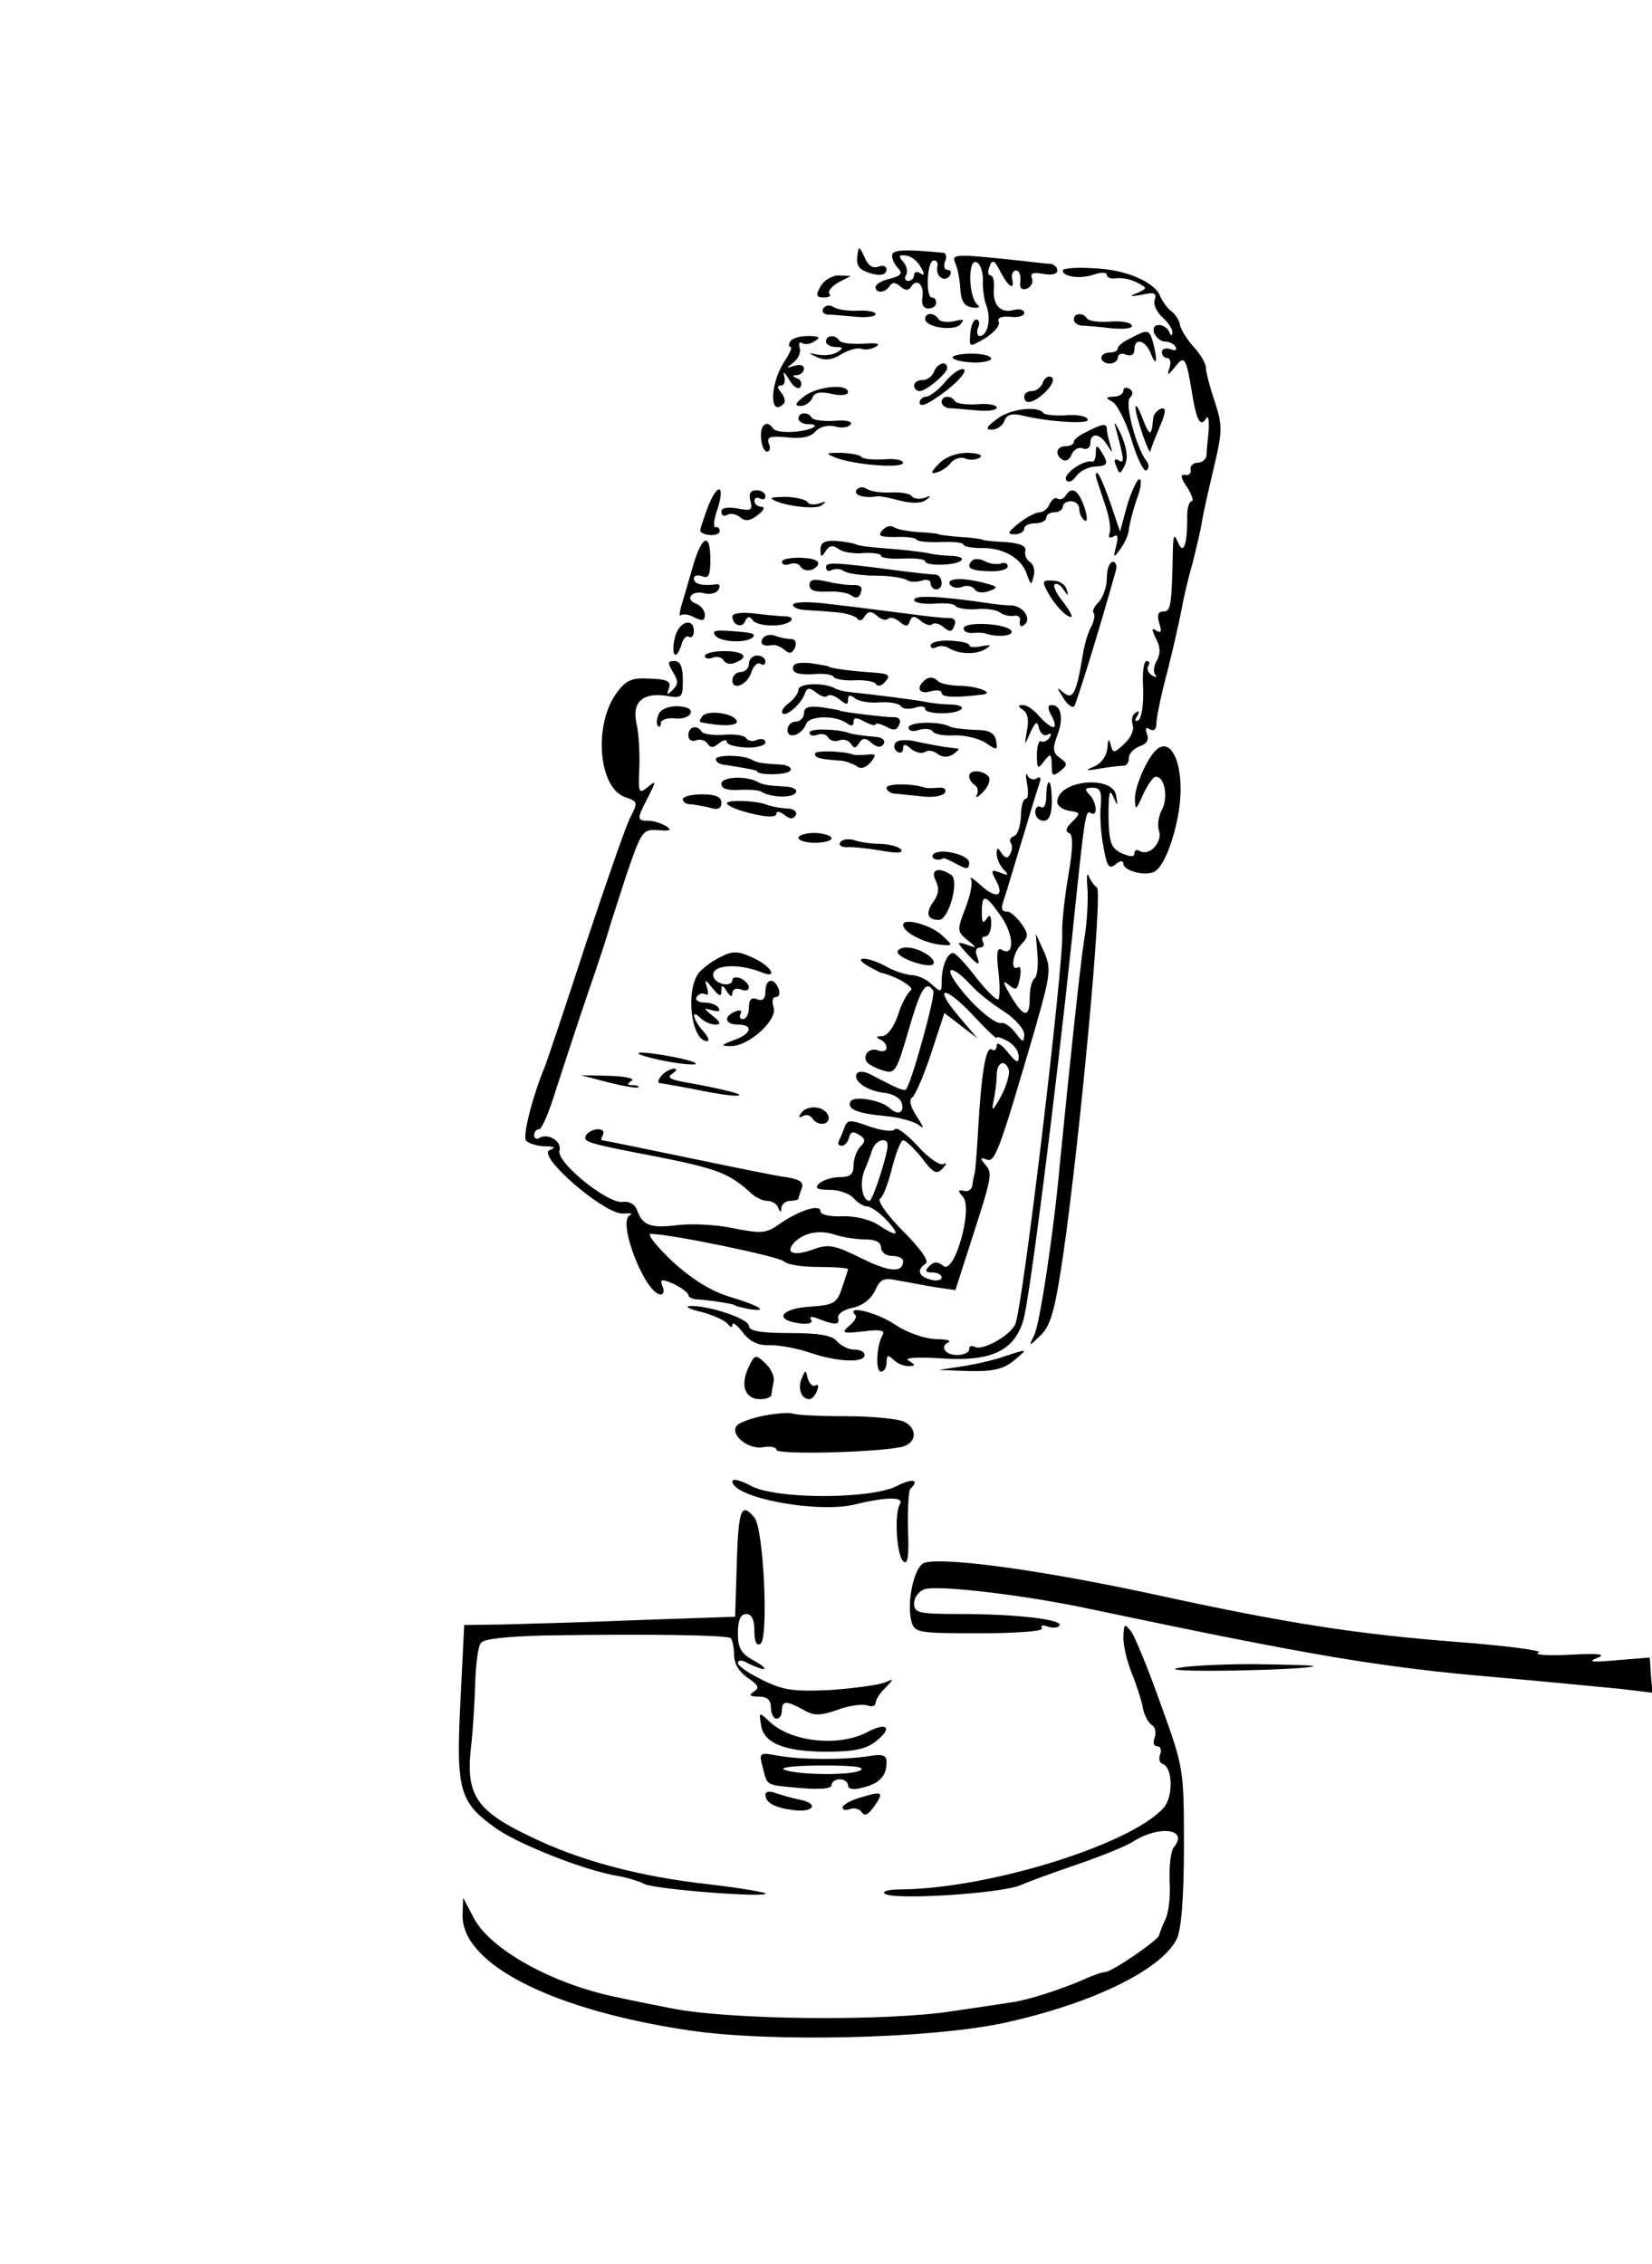 <?xml version="1.0" standalone="no"?>
<!DOCTYPE svg PUBLIC "-//W3C//DTD SVG 20010904//EN"
 "http://www.w3.org/TR/2001/REC-SVG-20010904/DTD/svg10.dtd">
<svg version="1.0" xmlns="http://www.w3.org/2000/svg"
 width="300pt" height="411pt" viewBox="0 0 300 411"
 preserveAspectRatio="xMidYMid meet">
<g transform="translate(0,411) scale(0.1,-0.1)"
fill="#000000" stroke="none">
<path d="M1559 3658 c-5 -24 -3 -34 11 -40 23 -10 40 -9 40 3 0 6 -7 8 -15 5
-10 -4 -19 2 -25 17 -5 12 -10 19 -11 15z"/>
<path d="M1620 3646 c0 -7 5 -17 11 -23 9 -9 5 -14 -15 -19 -14 -3 -26 -10
-26 -15 0 -12 17 -11 25 1 5 8 11 8 20 0 9 -8 15 -8 20 0 10 16 24 2 20 -20
-2 -13 2 -20 11 -20 8 0 14 5 14 10 0 6 -3 10 -8 10 -11 0 -9 65 3 67 6 1 9
-4 7 -12 -3 -17 14 -29 23 -15 3 5 2 10 -4 10 -6 0 -8 7 -5 15 4 8 2 15 -2 16
-72 7 -94 6 -94 -5z m52 -21 c8 -13 7 -16 -1 -11 -6 4 -11 2 -11 -3 0 -6 -5
-11 -11 -11 -5 0 -7 5 -4 10 4 6 2 17 -5 25 -9 10 -8 13 6 11 9 -1 21 -11 26
-21z"/>
<path d="M1735 3632 c4 -9 8 -30 9 -47 1 -21 7 -31 21 -33 11 -2 16 0 10 5
-16 13 -18 83 -2 77 7 -2 12 -17 12 -32 -1 -15 2 -37 7 -49 8 -24 1 -53 -13
-53 -4 0 -6 7 -3 15 4 8 2 15 -3 15 -5 0 -10 -11 -11 -26 -2 -25 -2 -25 27 -8
16 10 27 23 25 29 -4 8 4 11 20 10 14 -2 26 1 26 7 0 6 -9 8 -20 5 -24 -6 -38
10 -35 41 1 12 -2 22 -6 22 -5 0 -6 7 -2 16 5 14 9 12 20 -10 15 -28 26 -34
21 -12 -2 8 2 15 7 15 6 0 9 -9 8 -19 -2 -13 2 -17 12 -14 7 3 12 11 9 19 -4
9 2 11 20 8 16 -3 26 -1 26 6 0 6 -6 11 -12 12 -7 0 -29 3 -48 5 -130 14 -132
13 -125 -4z"/>
<path d="M1930 3619 c0 -12 33 -16 58 -7 12 4 22 4 22 -1 0 -5 8 -8 18 -6 9 1
26 -2 37 -8 19 -10 19 -10 0 -19 -15 -6 -13 -7 9 -3 22 5 27 3 23 -9 -3 -8 3
-22 14 -32 10 -9 19 -22 18 -28 0 -6 -3 -6 -6 2 -2 6 -11 12 -19 12 -8 0 -11
-6 -8 -15 4 -8 12 -15 19 -15 8 0 17 -4 20 -10 3 -6 -1 -7 -9 -4 -9 3 -16 1
-16 -5 0 -6 4 -11 10 -11 5 0 7 -8 4 -17 -5 -16 -4 -16 10 1 17 22 20 18 31
-49 8 -49 15 -61 25 -45 4 7 6 -2 5 -21 -2 -19 -4 -40 -4 -46 -1 -7 -8 -13
-16 -13 -8 0 -14 -6 -13 -12 2 -7 -3 -12 -10 -10 -9 1 -8 -5 4 -23 9 -14 12
-25 8 -25 -5 0 -9 -15 -8 -32 0 -47 -7 -67 -17 -42 -7 15 -8 13 -9 -11 -2
-106 -4 -115 -17 -115 -10 0 -12 -6 -8 -21 5 -15 4 -19 -5 -14 -9 6 -9 3 -1
-14 8 -14 9 -27 2 -40 -6 -10 -7 -22 -3 -26 4 -5 1 -5 -6 -1 -7 4 -10 12 -7
17 4 5 2 9 -3 9 -5 0 -8 -22 -6 -50 1 -27 -3 -53 -8 -57 -7 -4 -8 -1 -3 7 5 8
4 11 -3 6 -6 -4 -8 -13 -5 -22 3 -8 -3 -23 -15 -34 -19 -18 -21 -18 -25 -2 -3
12 -5 11 -6 -6 -1 -13 -10 -27 -23 -33 -19 -8 -18 -9 11 -4 18 3 37 5 42 5 5
0 9 6 9 14 0 8 9 17 19 21 13 4 18 12 14 22 -4 11 -2 14 5 9 8 -4 12 0 12 11
0 10 9 54 21 98 11 44 22 94 25 110 3 17 11 53 19 80 7 28 16 64 18 80 3 17
13 61 22 99 15 63 15 74 1 117 -9 26 -16 54 -16 61 0 8 -10 25 -22 38 -12 13
-23 31 -25 39 -1 9 -8 20 -16 26 -7 5 -16 18 -20 27 -10 26 -62 49 -122 51
-30 2 -55 0 -55 -4z"/>
<path d="M1490 3590 c-9 -16 -8 -20 6 -20 10 0 14 3 10 7 -3 4 4 13 16 20 l23
12 -22 1 c-12 0 -27 -9 -33 -20z"/>
<path d="M1495 3550 c-3 -5 0 -10 7 -11 7 0 30 -2 51 -4 20 -2 37 0 37 5 0 4
-15 7 -32 6 -18 -1 -38 2 -45 7 -6 4 -14 3 -18 -3z"/>
<path d="M1680 3531 c0 -15 52 -23 64 -10 8 9 6 10 -11 6 -13 -3 -26 -1 -29 4
-7 12 -24 12 -24 0z"/>
<path d="M1950 3530 c0 -5 6 -10 13 -11 6 0 31 -2 55 -5 26 -2 41 0 37 6 -3 5
-21 8 -41 6 -19 -1 -37 1 -40 6 -7 11 -24 10 -24 -2z"/>
<path d="M2053 3496 c-13 -6 -23 -14 -23 -18 0 -5 -7 -8 -15 -8 -8 0 -15 -4
-15 -10 0 -5 7 -10 15 -10 8 0 15 5 15 11 0 6 7 9 15 5 9 -3 15 0 15 9 0 23
20 18 30 -7 10 -26 13 -14 4 20 -7 24 -9 25 -41 8z"/>
<path d="M1435 3490 c-3 -5 -3 -10 1 -10 3 0 -2 -12 -12 -27 -26 -40 -27 -102
-1 -76 4 3 2 12 -4 20 -8 9 -8 13 -1 13 6 0 9 8 6 18 -3 9 1 6 9 -7 8 -14 17
-19 21 -13 3 6 0 13 -6 15 -10 4 -10 6 0 6 6 1 12 6 12 12 0 6 -8 8 -17 5 -16
-5 -16 -5 -2 6 9 7 14 19 11 27 -2 8 0 11 5 8 5 -3 15 -2 23 4 11 6 8 9 -12 9
-15 0 -30 -4 -33 -10z"/>
<path d="M1500 3490 c0 -5 8 -10 18 -10 13 0 14 -2 3 -9 -7 -5 -23 -7 -35 -5
-20 4 -20 4 -1 -5 14 -6 27 -4 43 6 13 8 29 12 36 10 7 -3 19 -1 27 4 9 5 1 7
-24 5 -21 -1 -40 1 -43 6 -7 11 -24 10 -24 -2z"/>
<path d="M1730 3461 c0 -4 16 -8 35 -9 19 -1 35 3 35 7 0 5 -16 9 -35 9 -19 0
-35 -3 -35 -7z"/>
<path d="M1696 3435 c-3 -8 -12 -15 -21 -15 -8 0 -15 -4 -15 -10 0 -5 4 -10
10 -10 12 0 50 32 50 42 0 14 -18 9 -24 -7z"/>
<path d="M1715 3415 c-11 -13 -26 -24 -32 -25 -7 0 -13 -5 -13 -11 0 -7 10 -5
26 6 38 24 66 55 52 55 -7 0 -22 -11 -33 -25z"/>
<path d="M1894 3416 c-3 -9 -12 -16 -20 -16 -8 0 -14 -4 -14 -10 0 -16 18 -12
40 10 11 11 15 22 10 25 -6 4 -13 -1 -16 -9z"/>
<path d="M1461 3391 c-17 -13 -19 -18 -7 -18 8 0 18 7 21 14 3 10 14 13 35 8
17 -4 30 -2 30 3 0 16 -55 11 -79 -7z"/>
<path d="M2040 3401 c0 -6 -8 -11 -17 -11 -16 -1 -16 -2 -2 -10 8 -5 24 -36
34 -69 10 -33 22 -58 27 -55 5 4 5 11 0 17 -19 25 -40 105 -30 115 6 6 6 12
-1 16 -6 4 -11 2 -11 -3z"/>
<path d="M1710 3380 c0 -5 6 -10 13 -11 6 0 29 -2 50 -4 20 -2 37 0 37 5 0 5
-16 8 -36 6 -19 -1 -37 1 -40 6 -7 11 -24 10 -24 -2z"/>
<path d="M2062 3370 c0 -15 26 -90 27 -79 1 4 8 23 17 44 12 28 12 36 2 33 -7
-3 -14 -11 -14 -19 -3 -32 -6 -32 -19 1 -7 19 -13 28 -13 20z"/>
<path d="M1810 3349 c-19 -14 -21 -19 -9 -19 9 0 20 7 23 16 4 11 13 14 31 10
49 -12 127 -17 120 -7 -3 6 -21 9 -41 7 -19 -1 -37 1 -39 4 -9 14 -62 8 -85
-11z"/>
<path d="M1450 3350 c0 -5 8 -10 17 -10 28 0 6 -12 -27 -14 -17 -1 -33 1 -36
6 -11 17 -24 7 -22 -17 1 -14 6 -25 11 -25 5 0 7 7 3 15 -4 12 3 14 34 11 26
-3 43 1 51 11 8 8 21 12 35 9 13 -4 25 -2 29 4 3 5 -9 8 -30 6 -20 -1 -38 1
-41 6 -7 11 -24 10 -24 -2z"/>
<path d="M2025 3337 c16 -59 18 -70 7 -63 -8 5 -10 1 -5 -10 6 -16 7 -16 16 2
6 14 3 31 -7 55 -9 19 -14 26 -11 16z"/>
<path d="M1973 3326 c-13 -6 -23 -14 -23 -18 0 -5 -7 -8 -15 -8 -17 0 -20 -16
-5 -25 6 -3 13 1 16 10 4 9 13 14 20 11 8 -3 14 1 14 9 0 20 17 19 30 -2 11
-17 11 -17 6 0 -3 10 -6 23 -6 28 0 11 -8 10 -37 -5z"/>
<path d="M1990 3288 c0 -10 -3 -17 -7 -16 -15 4 -53 -23 -47 -33 3 -6 11 -4
18 6 6 9 21 17 34 18 24 1 26 5 12 27 -8 13 -10 12 -10 -2z"/>
<path d="M1518 3279 c34 -13 122 -20 122 -9 0 5 -16 8 -36 6 -19 -1 -37 1 -39
4 -2 4 -19 7 -37 8 -29 0 -30 -1 -10 -9z"/>
<path d="M1705 3268 c-14 -14 -16 -19 -5 -16 8 2 20 9 26 17 6 8 18 12 26 9 8
-4 20 -3 27 1 7 5 -2 8 -21 9 -20 0 -41 -7 -53 -20z"/>
<path d="M1990 3246 c0 -2 7 -23 15 -47 9 -24 13 -49 10 -57 -3 -8 0 -10 7 -6
8 5 9 0 5 -17 -6 -23 -5 -23 8 -5 8 11 15 27 15 35 1 9 7 33 14 54 8 20 10 37
5 37 -4 0 -14 -21 -22 -47 l-13 -48 -18 53 c-15 43 -26 65 -26 48z"/>
<path d="M1286 3191 c-9 -24 -16 -45 -14 -46 9 -9 33 -8 35 0 0 6 -3 9 -7 8
-5 -2 -4 11 1 27 17 48 4 58 -15 11z"/>
<path d="M1555 3220 c-5 -9 15 -15 38 -11 5 1 23 -3 42 -8 20 -5 38 -5 46 1
11 8 10 9 -3 4 -10 -3 -20 -1 -23 4 -3 4 -20 7 -38 6 -17 -1 -37 2 -44 7 -6 4
-14 3 -18 -3z"/>
<path d="M1363 3200 c4 -16 1 -18 -24 -13 -19 3 -29 1 -29 -6 0 -7 5 -9 10 -6
6 4 17 2 24 -4 9 -8 18 -7 32 4 11 8 14 15 7 15 -7 0 -13 5 -13 11 0 5 5 7 10
4 6 -3 10 -1 10 4 0 6 -7 11 -16 11 -11 0 -15 -6 -11 -20z"/>
<path d="M1935 3210 c-4 -6 -10 -8 -15 -5 -4 3 -10 -2 -14 -10 -3 -8 -11 -15
-18 -15 -7 0 -24 -9 -38 -20 -20 -16 -22 -20 -7 -20 9 0 17 5 17 10 0 6 9 10
20 10 11 0 20 5 20 10 0 6 7 10 15 10 8 0 15 5 15 10 0 6 7 10 15 10 8 0 15
-6 15 -14 0 -8 4 -17 10 -21 5 -3 5 7 -1 25 -11 31 -23 38 -34 20z"/>
<path d="M1401 3205 c13 -12 78 -21 90 -13 11 8 10 9 -3 4 -10 -3 -20 -2 -22
3 -3 4 -19 8 -37 9 -17 0 -29 -1 -28 -3z"/>
<path d="M1602 3147 c-9 -10 -3 -12 24 -12 19 1 37 -1 39 -5 2 -3 22 -5 44 -4
23 1 41 -1 41 -5 0 -3 15 -6 33 -6 39 1 73 -19 82 -48 7 -20 8 -20 12 -3 3 10
0 22 -7 26 -6 4 -10 13 -8 20 2 9 -10 14 -37 16 -22 1 -40 3 -40 4 0 1 -18 4
-40 5 -22 2 -40 4 -40 5 0 1 -16 3 -35 4 -20 1 -41 5 -47 9 -6 4 -15 1 -21 -6z"/>
<path d="M1260 3088 c-7 -24 -16 -56 -21 -72 -5 -16 -6 -27 -3 -23 4 3 15 2
25 -4 15 -7 19 -6 19 5 0 7 -7 17 -16 20 -21 8 -8 25 15 19 10 -3 22 0 26 7 4
7 1 11 -6 9 -25 -3 -39 1 -39 11 0 5 7 7 15 4 12 -5 15 2 15 30 0 49 -14 45
-30 -6z"/>
<path d="M1490 3112 c0 -14 2 -14 9 -3 7 11 13 12 23 5 7 -6 28 -10 46 -8 17
1 32 -1 32 -5 0 -4 18 -6 40 -5 22 1 40 -1 40 -5 0 -9 57 -8 66 2 4 4 -4 7
-17 8 -13 0 -33 2 -44 5 -11 2 -43 6 -71 8 -29 2 -56 5 -60 8 -5 2 -21 5 -36
6 -21 1 -28 -3 -28 -16z"/>
<path d="M1420 3090 c0 -5 6 -7 14 -4 8 3 17 1 20 -5 4 -6 13 -8 21 -5 8 4 13
9 10 14 -6 10 -65 10 -65 0z"/>
<path d="M1766 3093 c-13 -13 -5 -19 29 -20 19 -1 35 3 35 9 0 5 -6 8 -12 5
-7 -2 -20 -1 -29 4 -9 5 -19 5 -23 2z"/>
<path d="M1500 3080 c0 -6 5 -8 10 -5 6 3 16 3 23 -2 6 -4 32 -8 57 -8 25 0
50 -4 57 -8 6 -4 18 -4 27 -1 9 3 16 1 16 -5 0 -6 5 -11 10 -11 15 0 12 27 -2
27 -7 0 -33 3 -58 6 -128 17 -140 17 -140 7z"/>
<path d="M2010 3061 c0 -16 -7 -36 -15 -44 -8 -8 -12 -17 -9 -20 3 -3 1 -14
-4 -24 -6 -10 -12 -31 -15 -48 -12 -73 -18 -86 -35 -73 -14 12 -14 11 -1 -9 7
-12 16 -19 20 -15 4 6 47 144 75 245 3 9 1 17 -5 17 -6 0 -11 -13 -11 -29z"/>
<path d="M1470 3048 c0 -10 10 -13 32 -12 18 1 38 -2 44 -7 8 -6 14 -5 17 5 4
9 0 14 -11 14 -9 -1 -32 2 -49 6 -25 6 -33 4 -33 -6z"/>
<path d="M1725 3049 c4 -6 14 -8 23 -4 8 3 18 1 22 -5 4 -6 15 -7 26 -3 17 6
17 8 -6 14 -40 11 -72 10 -65 -2z"/>
<path d="M1902 3036 c13 -24 34 -46 43 -46 4 0 -3 12 -14 27 -12 14 -19 29
-16 32 4 3 11 -1 16 -9 9 -13 10 -13 6 0 -2 8 -13 16 -25 16 -19 1 -20 -1 -10
-20z"/>
<path d="M1660 3021 c0 -5 16 -8 35 -7 20 2 38 0 40 -4 3 -4 19 -7 37 -6 18 2
38 -1 44 -6 7 -5 18 -7 25 -6 8 2 13 -3 11 -10 -1 -8 2 -11 7 -7 16 10 0 35
-23 36 -11 0 -30 2 -41 4 -89 13 -135 15 -135 6z"/>
<path d="M1440 3012 c0 -4 8 -8 18 -9 9 -1 34 -2 55 -4 21 -1 40 -7 44 -12 3
-5 9 -4 13 4 7 10 12 10 23 1 7 -7 17 -9 20 -5 4 3 13 1 21 -6 11 -9 15 -9 18
1 4 10 8 11 20 1 8 -7 18 -10 21 -6 4 3 13 1 21 -6 11 -9 15 -8 19 3 4 9 0 15
-11 14 -9 0 -39 3 -67 7 -93 12 -110 14 -162 20 -29 3 -53 2 -53 -3z"/>
<path d="M1330 2991 c0 -16 18 -22 23 -9 4 9 8 10 14 2 9 -12 57 -13 69 -1 4
4 1 7 -7 8 -8 0 -33 2 -56 5 -25 3 -43 1 -43 -5z"/>
<path d="M1226 2954 c-4 -15 -4 -29 -1 -32 3 -3 8 4 12 16 3 12 9 19 14 16 5
-3 9 2 9 10 0 26 -27 18 -34 -10z"/>
<path d="M1750 2969 c0 -6 8 -9 18 -8 9 1 19 0 22 -1 19 -7 50 -5 47 4 -5 14
-87 19 -87 5z"/>
<path d="M1299 2956 c10 -12 56 -14 68 -3 6 7 0 9 -49 12 -20 1 -25 -1 -19 -9z"/>
<path d="M1385 2951 c-6 -11 1 -15 19 -12 4 1 14 -3 21 -9 9 -8 14 -6 19 5 3
9 0 15 -8 15 -8 0 -21 3 -29 6 -8 3 -18 1 -22 -5z"/>
<path d="M1690 2938 c0 -5 5 -6 10 -3 6 3 16 3 22 -1 19 -12 51 -13 68 -2 11
7 10 8 -7 5 -13 -3 -23 -2 -23 2 0 4 -16 7 -35 8 -19 1 -35 -3 -35 -9z"/>
<path d="M1280 2919 c0 -4 6 -6 14 -3 8 3 17 1 20 -5 4 -6 13 -8 21 -4 27 10
16 21 -20 21 -19 0 -35 -4 -35 -9z"/>
<path d="M1360 2905 c0 -8 -7 -15 -15 -15 -8 0 -15 -7 -15 -15 0 -20 28 -8 35
16 4 11 11 17 16 14 5 -4 9 -1 9 4 0 6 -7 11 -15 11 -8 0 -15 -7 -15 -15z"/>
<path d="M1222 2890 c10 -16 10 -22 0 -32 -11 -11 -12 -10 -7 3 4 12 -3 16
-34 17 -32 2 -43 -2 -59 -23 -45 -57 -36 -175 13 -192 23 -8 24 -9 10 -36 -8
-15 -44 -119 -81 -230 -36 -111 -70 -211 -74 -222 -22 -52 -41 -126 -35 -135
3 -5 18 -10 33 -11 20 0 22 -2 10 -7 -24 -10 101 -118 134 -115 13 1 18 0 12
-3 -24 -11 28 -144 56 -144 5 0 7 7 3 15 -5 13 -2 14 21 4 14 -7 26 -16 26
-20 0 -4 8 -8 18 -8 18 -1 67 -8 67 -11 0 -1 10 -3 23 -6 41 -7 23 5 -30 21
-37 11 -69 31 -107 65 -29 28 -47 50 -39 50 35 0 233 -41 242 -50 6 -6 34 -10
63 -10 29 0 53 -2 53 -4 0 -1 -5 -17 -11 -34 -9 -28 -15 -31 -57 -34 -52 -3
-68 -23 -23 -30 18 -3 28 0 24 6 -4 6 1 7 13 2 31 -12 39 -12 36 2 -1 7 11 15
27 18 18 4 33 16 40 31 10 22 16 24 44 18 18 -3 48 -9 67 -12 l35 -5 27 84
c40 124 41 128 27 144 -10 12 -9 13 3 9 15 -6 23 16 89 242 27 95 28 105 15
135 l-15 33 3 -38 c2 -21 -1 -40 -5 -43 -5 -3 -9 -18 -9 -35 0 -38 -11 -37
-35 4 -14 24 -15 29 -3 19 13 -11 16 -9 20 12 3 14 1 23 -3 20 -15 -9 -10 27
6 42 13 14 13 18 0 37 -9 12 -20 22 -25 22 -12 0 -13 5 -6 25 3 8 17 56 32
105 15 50 29 96 32 104 3 9 1 12 -5 8 -6 -4 -14 -1 -17 5 -3 7 -4 1 -1 -14 3
-16 2 -28 -2 -28 -5 0 -9 -14 -9 -32 -1 -18 -6 -34 -13 -36 -6 -2 -9 -8 -5
-13 3 -5 2 -14 -2 -20 -4 -8 -9 -7 -15 2 -7 11 -9 11 -9 -1 0 -9 6 -22 13 -29
10 -10 8 -11 -7 -5 -16 6 -17 4 -8 -13 17 -30 2 -36 -26 -11 -14 13 -22 18
-19 12 4 -6 -1 -30 -10 -53 -15 -39 -15 -42 3 -57 19 -15 19 -16 0 -9 -19 6
-19 5 -1 -15 22 -24 26 -25 19 -5 -4 8 -1 15 6 15 6 0 8 5 5 10 -3 6 -1 10 4
10 6 0 11 10 11 23 0 16 -3 18 -9 8 -6 -9 -8 -5 -8 13 0 35 7 33 36 -9 23 -34
23 -73 0 -59 -8 5 -10 -6 -6 -39 3 -25 3 -48 0 -51 -3 -3 -21 15 -40 39 -19
25 -38 45 -42 45 -11 0 -21 -25 -21 -52 0 -20 -1 -20 -18 -5 -10 10 -27 17
-38 17 -10 1 -30 7 -44 15 -31 18 -65 20 -35 2 11 -6 22 -12 25 -13 28 -6 62
-27 54 -32 -6 -4 -17 -24 -23 -44 -8 -23 -19 -38 -29 -39 -11 0 -12 -2 -4 -6
6 -2 12 -9 12 -15 0 -6 -7 -8 -15 -5 -17 7 -31 -11 -19 -23 5 -4 18 -11 30
-14 19 -6 23 1 44 74 22 76 32 92 45 71 4 -8 -40 -169 -50 -179 -2 -2 -12 1
-24 7 -12 6 -30 15 -41 21 -10 5 -21 6 -24 1 -8 -13 19 -32 51 -35 16 -2 29
-10 31 -20 4 -17 -8 -21 -23 -7 -16 14 -63 22 -70 12 -8 -14 10 -22 62 -27 25
-2 53 -10 61 -16 11 -9 10 -5 -3 15 -12 18 -15 31 -8 35 5 4 21 40 34 80 l24
73 30 -23 30 -23 -33 39 c-48 56 -28 59 24 4 24 -26 44 -45 44 -42 0 3 9 0 20
-6 11 -6 20 -18 20 -28 0 -13 -4 -12 -20 8 -11 14 -20 19 -20 12 0 -7 -4 -11
-9 -7 -11 6 -19 -44 -25 -150 -2 -38 -5 -72 -6 -75 -1 -3 -3 -12 -4 -20 0 -8
-7 -14 -15 -12 -12 3 -12 0 -2 -11 18 -22 -16 -142 -36 -125 -10 8 -17 8 -25
0 -9 -9 -8 -12 5 -12 9 0 17 -4 17 -9 0 -5 -9 -7 -20 -4 -22 6 -26 18 -9 29 7
4 -9 27 -41 59 -29 29 -47 55 -42 59 6 3 15 28 22 56 7 27 16 50 20 50 5 0 20
-15 34 -32 21 -28 27 -31 38 -19 7 8 8 11 2 8 -7 -4 -28 11 -48 33 -19 21 -38
35 -41 30 -3 -5 -23 -3 -46 5 -36 13 -40 13 -46 -3 -3 -9 -8 -20 -10 -24 -2
-5 0 -8 6 -8 5 0 11 7 13 15 2 10 7 12 18 5 12 -7 12 -12 2 -22 -6 -6 -12 -22
-12 -34 0 -16 -6 -21 -26 -21 -14 0 -31 -6 -37 -12 -8 -8 -3 -11 20 -11 17 0
36 -7 43 -15 7 -8 18 -15 24 -15 7 0 23 -11 36 -25 27 -29 20 -32 -16 -8 -14
9 -42 16 -65 15 -22 -1 -39 3 -39 9 0 14 -38 2 -73 -22 -25 -18 -33 -19 -84
-9 -31 7 -77 9 -102 6 -50 -6 -64 -1 -74 27 -4 11 -15 17 -26 15 -27 -4 -121
72 -115 93 5 17 -21 33 -37 23 -5 -3 -9 0 -9 5 0 6 4 11 9 11 5 0 19 33 31 73
13 39 38 117 57 172 19 55 36 107 38 115 2 8 17 53 32 100 28 82 30 85 58 83
22 -2 26 0 15 7 -8 5 -23 10 -32 10 -22 0 -22 3 -1 43 15 30 15 31 -1 18 -16
-13 -17 -11 -15 35 1 27 -1 63 -5 80 -9 39 11 57 53 51 30 -5 31 -4 31 29 0
24 -5 34 -15 34 -13 0 -13 -3 -3 -20z m539 -566 c13 -15 41 -37 62 -50 20 -13
37 -32 37 -42 -1 -15 -2 -15 -16 3 -8 11 -20 19 -25 18 -12 -4 -55 34 -81 70
-25 34 -9 35 23 1z m71 -156 c2 -7 -4 -29 -14 -48 -15 -27 -18 -29 -14 -10 3
14 6 35 6 48 0 24 15 30 22 10z m-231 -183 c-9 -30 -19 -55 -22 -55 -13 0 -18
31 -10 53 5 12 12 30 15 40 3 9 12 17 19 17 12 0 12 -9 -2 -55z m-30 -125 c19
0 29 -5 29 -15 0 -8 9 -15 20 -15 11 0 20 -4 20 -9 0 -22 -24 -21 -76 5 -49
24 -60 26 -87 16 -35 -13 -53 -7 -34 13 18 18 47 23 75 13 13 -4 37 -8 53 -8z"/>
<path d="M1440 2897 c0 -9 11 -12 35 -11 19 2 37 0 39 -5 3 -4 20 -7 38 -6 18
1 36 -2 39 -7 3 -5 11 -3 17 5 10 11 6 14 -21 16 -35 2 -82 8 -82 11 0 1 -15
3 -32 6 -23 2 -33 0 -33 -9z"/>
<path d="M1677 2873 c-14 -13 -6 -24 13 -18 11 3 20 2 20 -3 0 -8 24 -9 74 -3
23 3 -8 15 -39 16 -18 0 -37 4 -41 8 -9 9 -19 9 -27 0z"/>
<path d="M1450 2858 c0 -6 -8 -17 -17 -24 -10 -7 -15 -15 -12 -19 7 -7 35 18
41 37 4 10 8 10 20 1 8 -7 18 -10 21 -6 4 3 13 0 22 -7 12 -10 15 -10 15 0 0
9 4 9 13 2 6 -5 27 -9 45 -7 18 1 35 -2 38 -7 3 -5 14 -6 25 -3 10 4 19 3 19
-2 0 -10 56 -11 66 0 4 4 -4 7 -17 8 -13 0 -33 2 -44 4 -17 4 -98 14 -145 19
-9 1 -20 4 -25 7 -19 10 -65 9 -65 -3z"/>
<path d="M1196 2813 c-4 -9 -4 -18 -1 -21 3 -3 5 0 5 5 0 6 11 10 24 9 14 -2
27 2 30 9 3 8 -6 12 -24 13 -17 0 -31 -6 -34 -15z"/>
<path d="M1460 2815 c0 -8 -7 -15 -15 -15 -8 0 -15 -7 -15 -15 0 -18 26 -10
34 11 6 15 53 16 74 1 8 -6 12 -5 12 2 0 9 5 9 20 1 11 -6 20 -8 20 -5 0 3 9
1 19 -4 14 -8 20 -7 24 4 4 8 -1 14 -11 13 -17 0 -97 10 -97 12 0 1 -15 3 -32
6 -25 3 -33 0 -33 -11z"/>
<path d="M1858 2821 c8 -5 11 -18 7 -37 -5 -29 -5 -29 6 -4 10 21 13 22 16 7
3 -9 9 -14 15 -11 7 4 8 2 4 -5 -4 -6 -11 -9 -15 -7 -4 3 -8 -8 -8 -24 0 -26
2 -27 13 -12 12 15 13 15 14 -7 0 -20 2 -21 15 -11 14 11 14 14 0 24 -13 9
-14 17 -5 41 12 31 7 55 -10 55 -8 0 -8 -6 0 -20 6 -11 7 -20 3 -20 -5 0 -16
9 -26 20 -9 11 -22 20 -29 20 -10 0 -10 -2 0 -9z"/>
<path d="M1275 2809 c-4 -5 -5 -9 -3 -10 38 -8 69 -7 66 2 -5 15 -56 21 -63 8z"/>
<path d="M1650 2789 c0 -6 8 -8 19 -4 11 3 22 2 25 -3 3 -5 20 -8 38 -7 18 1
44 -5 57 -13 22 -15 23 -14 20 3 -3 15 -13 20 -39 20 -20 1 -40 3 -45 6 -19
10 -75 9 -75 -2z"/>
<path d="M1250 2775 c0 -8 6 -12 14 -9 8 3 17 0 21 -6 5 -8 11 -8 21 1 8 6 14
7 14 2 0 -5 16 -9 35 -10 19 -1 35 4 35 9 0 6 -7 8 -15 5 -8 -4 -17 -2 -20 3
-3 5 -21 8 -41 6 -19 -1 -37 1 -40 6 -8 13 -24 9 -24 -7z"/>
<path d="M1470 2780 c0 -5 6 -7 14 -4 8 3 17 1 20 -5 4 -6 13 -8 20 -5 8 3 17
0 21 -6 6 -9 9 -9 15 1 7 10 12 10 23 0 10 -8 17 -9 22 -1 3 5 -2 11 -12 12
-23 2 -47 5 -53 8 -23 7 -70 8 -70 0z"/>
<path d="M1626 2761 c-4 -5 -2 -12 4 -16 5 -3 10 -1 10 6 0 9 4 9 15 -1 8 -6
19 -9 25 -5 6 4 16 2 23 -4 8 -6 18 -6 27 -1 8 6 13 10 10 11 -3 0 -14 2 -25
3 -11 2 -34 6 -52 10 -18 4 -34 3 -37 -3z"/>
<path d="M2104 2752 c-18 -11 -44 -69 -43 -94 1 -20 2 -19 15 10 8 17 18 32
23 32 16 0 23 -38 11 -60 -6 -11 -9 -29 -5 -39 6 -20 -18 -46 -35 -36 -5 3
-10 2 -10 -4 0 -7 -7 -7 -23 0 -19 9 -23 18 -24 67 0 41 2 51 8 37 9 -20 9
-20 6 0 -5 39 -107 29 -107 -11 0 -7 10 -14 22 -16 20 -3 21 -4 5 -20 -11 -10
-13 -18 -6 -20 8 -3 8 -25 -1 -78 -7 -41 -12 -88 -11 -104 3 -54 -71 -674 -85
-709 -8 -21 -60 -50 -74 -42 -6 3 -10 1 -10 -4 0 -13 -37 -15 -44 -2 -4 5 0
12 6 14 7 3 -3 6 -23 6 -21 1 -52 12 -73 26 -32 22 -91 37 -73 18 4 -3 -1 -12
-11 -20 -15 -13 -12 -14 26 -10 29 4 40 2 35 -6 -11 -18 -14 -67 -3 -67 6 0
10 8 10 17 0 13 3 14 12 5 7 -7 19 -12 27 -12 14 0 14 2 1 10 -9 5 13 7 60 4
89 -6 131 13 148 68 11 33 58 405 88 688 24 233 25 240 35 234 13 -8 11 20 -3
34 -9 9 -8 12 6 12 14 0 17 -7 15 -32 -2 -18 0 -52 5 -76 6 -35 10 -41 22 -31
8 7 14 7 14 1 0 -12 37 -23 55 -15 22 8 49 92 49 150 0 54 -18 89 -40 75z"/>
<path d="M1480 2742 c0 -8 7 -10 48 -13 9 -1 22 -6 28 -10 7 -6 16 -3 25 7 11
14 10 16 -6 14 -11 -1 -22 -1 -25 0 -20 7 -70 8 -70 2z"/>
<path d="M1300 2732 c0 -5 6 -9 13 -10 27 -4 62 -10 62 -12 0 -8 56 -7 60 1 4
5 -4 10 -17 11 -35 2 -42 3 -53 9 -16 9 -65 9 -65 1z"/>
<path d="M1760 2701 c0 -6 5 -13 10 -16 6 -4 7 -12 4 -18 -4 -7 1 -5 11 5 9 9
14 21 11 27 -9 13 -36 15 -36 2z"/>
<path d="M1310 2687 c0 -9 11 -12 32 -11 18 1 37 0 42 -4 17 -10 55 -11 61 -1
4 5 -4 10 -17 11 -35 2 -42 3 -53 9 -21 11 -65 9 -65 -4z"/>
<path d="M1610 2680 c0 -6 8 -11 18 -11 9 -1 31 -3 49 -5 18 -2 35 1 39 7 3 6
-1 10 -12 9 -11 -1 -21 -1 -24 0 -22 8 -70 8 -70 0z"/>
<path d="M1900 2664 c0 -14 -4 -23 -10 -19 -5 3 -10 -1 -10 -9 0 -9 7 -16 15
-16 10 0 15 11 15 35 0 19 -2 35 -5 35 -3 0 -5 -12 -5 -26z"/>
<path d="M1240 2659 c0 -5 6 -9 13 -9 6 0 22 -3 35 -6 16 -5 22 -2 22 9 0 10
-10 15 -35 15 -19 0 -35 -4 -35 -9z"/>
<path d="M1320 2652 c0 -5 20 -13 45 -19 29 -7 45 -7 45 0 0 5 6 4 14 -2 10
-8 16 -9 21 -1 3 5 -2 11 -12 12 -18 1 -33 4 -43 8 -20 7 -70 8 -70 2z"/>
<path d="M1450 2589 c0 -5 14 -9 30 -9 17 0 30 4 30 8 0 5 -13 9 -30 10 -16 0
-30 -4 -30 -9z"/>
<path d="M1526 2581 c-4 -5 2 -9 11 -9 10 1 38 -2 62 -6 27 -5 41 -5 38 1 -4
6 -20 10 -37 11 -16 0 -39 3 -49 7 -11 3 -22 1 -25 -4z"/>
<path d="M1694 2558 c-4 -7 10 -12 19 -6 1 1 12 -4 25 -11 18 -10 22 -9 22 3
0 15 -58 28 -66 14z"/>
<path d="M1699 2512 c7 -14 6 -25 -4 -39 -15 -21 -11 -33 10 -33 18 0 38 72
22 82 -23 15 -38 9 -28 -10z"/>
<path d="M1975 2495 c1 -22 -1 -62 -6 -90 -7 -43 -27 -232 -45 -415 -11 -121
-36 -285 -46 -304 -10 -21 -10 -21 12 0 18 18 26 45 41 148 30 208 72 658 61
665 -5 3 -12 13 -15 21 -3 8 -4 -3 -2 -25z"/>
<path d="M1640 2431 c0 -13 36 -32 67 -36 24 -2 24 -2 6 15 -21 21 -73 35 -73
21z"/>
<path d="M1309 2373 c-15 -7 -32 -20 -39 -28 -26 -31 -15 -125 14 -125 5 0 2
8 -7 18 -19 21 -23 42 -5 24 7 -7 19 -12 27 -12 11 0 10 4 -5 16 -17 14 -17
15 -1 10 11 -3 16 -2 12 4 -3 6 -15 10 -26 10 -11 0 -17 5 -14 10 4 6 11 8 16
5 5 -3 6 2 3 12 -5 16 -4 16 10 -1 12 -15 16 -16 16 -5 0 12 2 12 10 -1 6 -9
10 -11 10 -3 0 7 7 10 15 7 8 -4 15 -2 15 4 0 5 -7 12 -15 16 -8 3 -15 2 -15
-3 0 -13 -29 -9 -34 5 -8 22 41 27 87 9 31 -13 18 11 -15 26 -28 13 -37 13
-59 2z"/>
<path d="M1630 2382 c0 -12 59 -31 65 -22 6 10 -26 30 -49 30 -9 0 -16 -4 -16
-8z"/>
<path d="M1390 2310 c0 -13 -5 -18 -15 -14 -10 4 -15 0 -15 -15 0 -12 -5 -21
-11 -21 -5 0 -7 4 -4 10 3 6 -1 7 -9 4 -23 -9 -20 -24 4 -24 29 0 25 -17 -7
-28 -24 -9 -25 -11 -6 -11 32 -1 85 47 78 70 -4 11 -2 19 4 19 6 0 8 7 5 15
-9 22 -24 18 -24 -5z"/>
<path d="M1160 2197 c3 -3 29 -10 58 -15 30 -5 50 -6 45 -2 -9 8 -111 25 -103
17z"/>
<path d="M1201 2157 c-8 -10 -7 -14 2 -14 6 -1 36 -6 66 -12 29 -6 61 -11 70
-10 17 1 -25 12 -93 24 -29 5 -36 9 -25 16 8 5 9 9 3 9 -6 0 -17 -6 -23 -13z"/>
<path d="M1105 2145 c28 -7 52 -11 54 -9 2 2 -2 4 -10 4 -10 0 -11 2 -2 8 7 4
-11 8 -40 9 l-52 1 50 -13z"/>
<path d="M1454 2088 c-4 -6 -3 -8 4 -4 6 3 13 2 17 -4 10 -16 35 -12 29 5 -7
18 -40 20 -50 3z"/>
<path d="M1065 2050 c-8 -13 -2 -15 134 -41 105 -21 127 -30 166 -66 8 -7 20
-13 28 -13 9 0 18 -6 20 -12 4 -10 6 -10 6 0 1 6 8 12 16 12 8 0 15 2 15 4 0
2 3 11 6 19 4 11 -4 16 -28 20 -18 2 -100 19 -182 36 -82 17 -150 31 -153 31
-2 0 -1 5 2 10 3 6 -1 10 -9 10 -8 0 -18 -5 -21 -10z"/>
<path d="M1275 1728 c22 -6 43 -16 47 -22 5 -6 8 -7 8 -1 0 6 9 -1 19 -14 13
-17 28 -24 50 -23 18 0 50 -6 73 -14 47 -16 98 -19 98 -4 0 6 -8 10 -19 10
-10 0 -24 7 -31 15 -9 11 -33 15 -86 15 -54 0 -74 4 -74 13 0 13 -75 38 -108
36 -9 -1 1 -6 23 -11z"/>
<path d="M1825 1648 c-16 -6 -50 -14 -75 -18 l-45 -7 56 -2 c43 -1 62 4 80 19
27 22 26 22 -16 8z"/>
<path d="M1359 1627 c-15 -32 -6 -57 21 -57 11 0 20 3 21 8 0 4 2 15 4 24 2 9
-5 24 -16 34 -17 16 -19 15 -30 -9z"/>
<path d="M1456 1608 c-8 -18 -1 -38 14 -38 4 0 11 7 14 16 3 8 2 12 -3 9 -5
-3 -11 3 -14 12 -4 17 -4 17 -11 1z"/>
<path d="M1387 1540 c-21 -4 -43 -12 -48 -17 -16 -16 20 -46 48 -40 12 2 23 0
23 -5 0 -10 205 -4 233 7 22 9 22 32 -1 44 -10 5 -56 10 -103 10 -48 0 -93 2
-100 5 -8 2 -31 0 -52 -4z"/>
<path d="M1330 1421 c0 -30 156 -59 223 -42 58 14 90 14 81 0 -10 -17 -6 -91
6 -103 8 -8 11 6 9 56 -1 38 1 71 4 75 18 17 4 20 -25 5 -48 -24 -221 -24
-265 1 -18 10 -33 13 -33 8z"/>
<path d="M1338 1273 l-3 -98 -175 -6 c-96 -4 -207 -7 -246 -8 l-71 -1 -7 -141
c-8 -161 -2 -182 69 -231 42 -28 156 -73 214 -83 19 -3 41 -10 51 -15 18 -10
229 -26 220 -17 -3 2 -48 10 -100 16 -128 14 -237 43 -327 87 -97 46 -117 75
-108 159 4 33 7 87 8 120 1 33 5 65 10 72 5 8 45 12 115 14 180 3 334 1 339
-5 3 -3 6 -16 6 -30 0 -16 9 -31 25 -42 19 -13 22 -18 11 -25 -10 -6 -8 -9 9
-9 15 0 22 -6 22 -20 0 -11 5 -20 10 -20 6 0 10 7 10 15 0 18 8 18 39 1 19
-11 30 -11 62 0 21 8 45 11 54 8 8 -3 15 -1 15 4 0 6 8 19 18 28 16 17 16 17
-3 9 -11 -4 -55 -10 -97 -13 -65 -3 -85 -1 -123 18 -25 12 -45 26 -45 31 0 6
8 6 19 -1 11 -5 23 -10 28 -10 4 1 -4 8 -19 16 -22 12 -28 22 -28 49 0 24 5
35 15 35 10 0 15 -10 15 -31 0 -19 4 -28 11 -23 15 9 6 209 -11 229 -24 29
-29 15 -32 -82z"/>
<path d="M1679 1273 c-18 -5 -33 -69 -24 -106 6 -21 10 -22 125 -22 69 0 116
4 112 9 -3 5 2 7 11 3 9 -3 19 -2 21 2 7 11 -79 21 -181 21 -75 0 -83 2 -83
19 0 11 8 22 19 26 25 8 185 -11 301 -36 399 -84 526 -106 739 -124 91 -8 192
-18 224 -21 l58 -7 -3 32 -2 32 -61 -5 c-44 -4 -53 -3 -35 4 18 7 5 9 -50 6
-41 -2 -66 0 -56 4 11 3 -54 12 -145 19 -182 14 -312 34 -546 85 -202 44 -386
70 -424 59z"/>
<path d="M2040 1137 c0 -15 7 -44 15 -64 8 -19 17 -47 20 -61 2 -14 10 -29 16
-33 7 -4 9 -14 6 -23 -4 -9 -2 -16 4 -16 6 0 9 -6 6 -14 -3 -8 -2 -16 4 -18
19 -6 20 -60 2 -80 -60 -67 -319 -147 -478 -148 -22 0 -35 -4 -28 -8 18 -12
215 1 247 16 11 5 57 22 101 37 44 15 91 34 103 42 47 30 101 23 74 -10 -6 -7
-9 -35 -8 -62 2 -28 -2 -59 -8 -70 -5 -11 -10 -23 -11 -28 0 -8 -86 -67 -98
-67 -5 0 -23 -6 -40 -14 -39 -17 -100 -37 -130 -41 -12 -2 -60 -9 -107 -16
-122 -19 -413 -16 -515 6 -16 3 -61 12 -98 20 -115 24 -226 86 -256 142 l-20
38 -1 -32 c-1 -89 163 -172 412 -209 149 -22 440 -15 573 14 159 35 284 96
312 152 8 16 13 73 13 167 0 140 0 143 -41 256 -22 63 -47 123 -54 134 -13 17
-14 16 -15 -10z"/>
<path d="M2135 1081 c-19 -8 229 -3 250 4 6 2 -44 3 -110 4 -66 0 -129 -4
-140 -8z"/>
<path d="M1382 979 c4 -33 42 -49 119 -49 51 0 72 5 90 19 31 25 20 36 -17 16
-53 -27 -140 -17 -178 21 -17 16 -18 16 -14 -7z"/>
<path d="M1385 902 c9 -35 4 -32 69 -38 36 -3 56 -1 56 5 0 6 7 11 15 11 8 0
15 -5 15 -11 0 -7 10 -9 27 -4 30 7 43 21 43 46 0 13 -7 15 -32 11 -43 -7
-124 -7 -166 1 -33 6 -34 5 -27 -21z m177 -6 c-18 -10 -120 -8 -139 2 -6 4 26
7 72 7 56 0 78 -3 67 -9z"/>
<path d="M1390 852 c0 -15 18 -24 51 -28 37 -5 47 12 11 19 -15 3 -35 9 -44
12 -10 4 -18 3 -18 -3z"/>
<path d="M1563 847 c-18 -5 -33 -14 -33 -18 0 -5 6 -6 14 -3 8 3 17 0 21 -6 5
-8 12 -4 22 10 19 27 16 29 -24 17z"/>
</g>
</svg>
